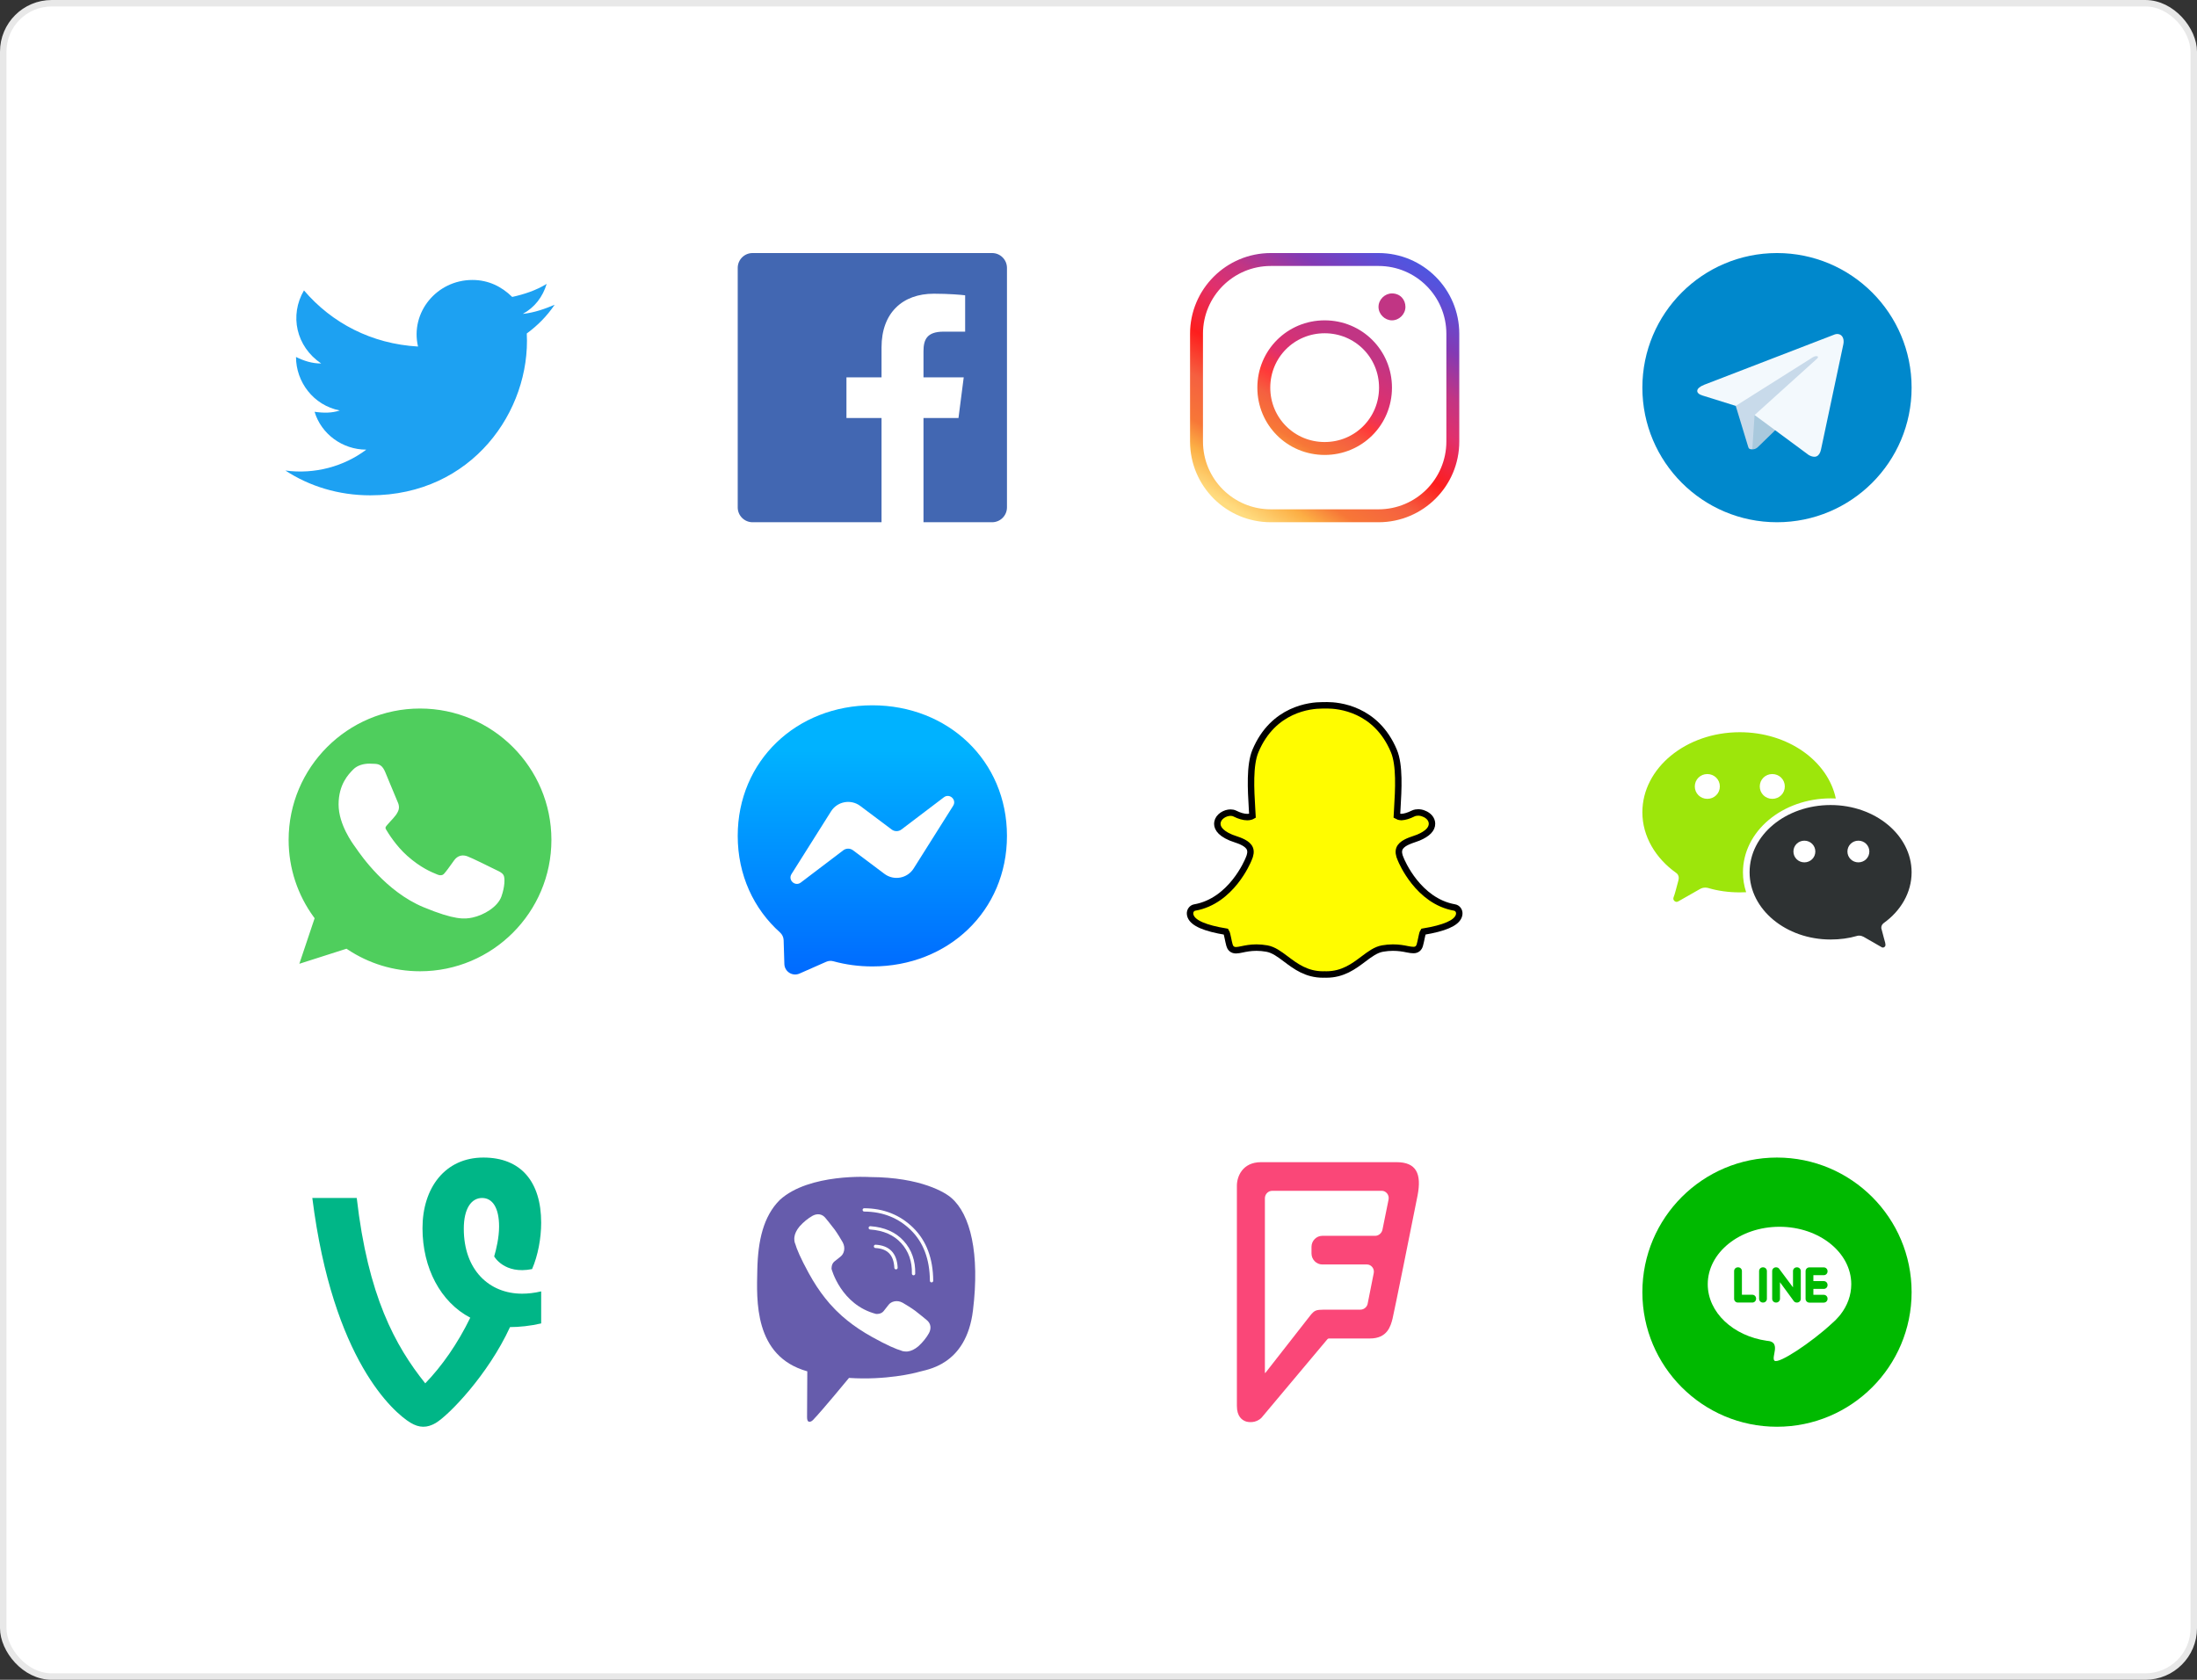 <svg width="340" height="260" viewBox="0 0 340 260" fill="none" xmlns="http://www.w3.org/2000/svg">
<rect x="0" y="0" width="340" height="260" fill="#333333" stroke="none"/>
<rect x="0.5" y="0.5" width="339" height="259" rx="7.5" fill="white" stroke="#E8E8E8"/>
<path fill-rule="evenodd" clip-rule="evenodd" d="M136.423 80.833H116.467C115.196 80.833 114.167 79.803 114.167 78.534V41.466C114.167 40.196 115.196 39.167 116.467 39.167H153.534C154.804 39.167 155.834 40.196 155.834 41.466V78.534C155.834 79.804 154.804 80.833 153.534 80.833H142.916V64.698H148.332L149.143 58.409H142.916V54.395C142.916 52.574 143.422 51.333 146.033 51.333L149.363 51.332V45.708C148.787 45.631 146.81 45.46 144.51 45.46C139.709 45.46 136.423 48.39 136.423 53.772V58.409H130.993V64.698H136.423V80.833Z" fill="#4267B2"/>
<path d="M149.432 183.287C148.388 182.323 144.179 179.241 134.806 179.197C134.806 179.197 123.748 178.525 118.357 183.509C115.356 186.534 114.299 190.961 114.192 196.452C114.079 201.944 113.934 212.223 123.773 215.014H123.779L123.773 219.269C123.773 219.269 123.71 220.994 124.836 221.342C126.195 221.767 126.993 220.461 128.296 219.047C129.006 218.273 129.994 217.132 130.736 216.263C137.461 216.834 142.638 215.527 143.223 215.337C144.582 214.893 152.269 213.898 153.515 203.618C154.804 193.021 152.885 186.312 149.432 183.287Z" fill="white"/>
<path d="M150.569 202.857C149.513 211.444 143.279 211.989 142.134 212.357C141.643 212.515 137.101 213.657 131.389 213.276C131.389 213.276 127.131 218.451 125.803 219.802C125.596 220.011 125.351 220.1 125.187 220.055C124.961 219.998 124.898 219.726 124.898 219.326C124.904 218.755 124.935 212.255 124.935 212.255C124.929 212.255 124.929 212.255 124.935 212.255C116.619 209.928 117.104 201.171 117.198 196.586C117.292 192.001 118.148 188.247 120.683 185.723C125.244 181.563 134.635 182.184 134.635 182.184C142.568 182.222 146.367 184.626 147.248 185.431C150.167 187.961 151.658 194.005 150.569 202.857Z" fill="#665CAC"/>
<path d="M138.661 196.218C138.56 194.119 137.503 193.022 135.49 192.914" stroke="white" stroke-width="0.513" stroke-linecap="round" stroke-linejoin="round"/>
<path d="M141.379 197.137C141.423 195.184 140.851 193.554 139.656 192.242C138.46 190.929 136.806 190.2 134.68 190.048" stroke="white" stroke-width="0.513" stroke-linecap="round" stroke-linejoin="round"/>
<path d="M144.165 198.234C144.14 194.842 143.134 192.178 141.152 190.225C139.171 188.278 136.698 187.289 133.748 187.27" stroke="white" stroke-width="0.513" stroke-linecap="round" stroke-linejoin="round"/>
<path fill-rule="evenodd" clip-rule="evenodd" d="M135.597 203.377C135.597 203.377 136.345 203.441 136.742 202.94L137.522 201.95C137.899 201.456 138.811 201.145 139.705 201.646C140.202 201.931 141.095 202.483 141.648 202.895C142.24 203.333 143.454 204.354 143.454 204.354C144.033 204.842 144.165 205.565 143.775 206.326C143.775 206.332 143.768 206.339 143.768 206.339C143.366 207.055 142.825 207.734 142.139 208.362C142.133 208.368 142.133 208.368 142.127 208.374C141.567 208.844 141.013 209.116 140.472 209.18C140.409 209.192 140.327 209.199 140.233 209.192C139.994 209.192 139.761 209.161 139.529 209.085L139.51 209.059C138.673 208.825 137.283 208.229 134.962 206.941C133.452 206.104 132.2 205.248 131.143 204.398C130.583 203.954 130.011 203.447 129.426 202.864C129.407 202.845 129.388 202.826 129.369 202.807C129.35 202.788 129.332 202.769 129.313 202.749C129.294 202.73 129.275 202.711 129.256 202.692C129.237 202.673 129.218 202.654 129.199 202.635C128.621 202.046 128.117 201.469 127.677 200.904C126.834 199.839 125.985 198.57 125.155 197.055C123.878 194.715 123.286 193.313 123.054 192.47L123.028 192.451C122.953 192.216 122.915 191.982 122.921 191.741C122.915 191.646 122.921 191.563 122.934 191.5C122.997 190.954 123.267 190.396 123.733 189.832C123.739 189.826 123.739 189.826 123.745 189.819C124.368 189.128 125.035 188.583 125.752 188.177C125.758 188.177 125.765 188.17 125.765 188.17C126.52 187.777 127.237 187.91 127.721 188.494C127.727 188.5 128.734 189.718 129.168 190.314C129.577 190.878 130.13 191.772 130.407 192.273C130.904 193.174 130.596 194.093 130.105 194.474L129.124 195.26C128.627 195.666 128.69 196.414 128.69 196.414C128.69 196.414 130.149 201.976 135.597 203.377Z" fill="white"/>
<path fill-rule="evenodd" clip-rule="evenodd" d="M44.167 130C44.167 118.512 53.509 109.167 64.994 109.167V109.167H65.006C76.491 109.167 85.834 118.512 85.834 130C85.834 141.488 76.491 150.833 65.006 150.833C60.77 150.833 56.839 149.572 53.546 147.392L45.538 149.951L48.134 142.211C45.636 138.781 44.167 134.556 44.167 130ZM57.857 118.72C58.469 118.745 58.775 118.781 59.179 119.749C59.309 120.064 59.489 120.499 59.685 120.976C60.244 122.333 60.943 124.029 61.052 124.256C61.199 124.562 61.346 124.979 61.138 125.383C60.955 125.77 60.794 125.956 60.526 126.266C60.506 126.29 60.486 126.314 60.464 126.338C60.333 126.49 60.204 126.627 60.076 126.763C59.904 126.944 59.733 127.125 59.558 127.343C59.553 127.348 59.548 127.354 59.543 127.36C59.266 127.686 58.964 128.04 59.313 128.641C59.668 129.241 60.893 131.237 62.693 132.841C64.829 134.742 66.593 135.455 67.389 135.777C67.46 135.806 67.523 135.832 67.578 135.855C68.08 136.063 68.68 136.014 69.048 135.622C69.446 135.193 69.924 134.521 70.422 133.822C70.507 133.704 70.591 133.585 70.676 133.466C71.092 132.878 71.619 132.805 72.17 133.013C72.733 133.209 75.709 134.679 76.321 134.985C76.446 135.048 76.562 135.103 76.669 135.155C77.087 135.356 77.367 135.491 77.484 135.695C77.631 135.952 77.631 137.165 77.129 138.586C76.627 140.006 74.631 141.183 73.039 141.525C71.95 141.758 70.529 141.942 65.742 139.958C60.071 137.609 56.27 132.098 55.497 130.977C55.436 130.888 55.393 130.826 55.371 130.797C55.362 130.785 55.352 130.771 55.34 130.755C54.951 130.223 52.898 127.414 52.898 124.513C52.898 121.608 54.332 120.15 54.974 119.497C54.993 119.478 55.011 119.46 55.028 119.443C55.53 118.928 56.362 118.696 57.159 118.696C57.416 118.696 57.648 118.708 57.857 118.72Z" fill="#4FCE5D"/>
<path d="M64.994 109.167H65.494V108.667H64.994V109.167ZM64.994 109.167H64.494V109.667H64.994V109.167ZM53.546 147.392L53.822 146.975L53.622 146.843L53.394 146.916L53.546 147.392ZM45.538 149.951L45.064 149.792L44.75 150.728L45.69 150.428L45.538 149.951ZM48.134 142.211L48.608 142.37L48.69 142.125L48.538 141.917L48.134 142.211ZM59.179 119.749L59.641 119.558L59.64 119.556L59.179 119.749ZM57.857 118.72L57.828 119.219L57.836 119.22L57.857 118.72ZM59.685 120.976L60.147 120.785L59.685 120.976ZM61.052 124.256L61.503 124.04V124.04L61.052 124.256ZM61.138 125.383L60.693 125.154L60.689 125.162L60.685 125.17L61.138 125.383ZM60.526 126.266L60.148 125.939L60.148 125.939L60.526 126.266ZM60.464 126.338L60.086 126.012L60.085 126.012L60.464 126.338ZM60.076 126.763L60.44 127.106V127.106L60.076 126.763ZM59.558 127.343L59.939 127.667L59.947 127.657L59.558 127.343ZM59.543 127.36L59.924 127.684L59.924 127.684L59.543 127.36ZM59.313 128.641L58.881 128.892L58.883 128.896L59.313 128.641ZM62.693 132.841L62.36 133.215L62.36 133.215L62.693 132.841ZM67.389 135.777L67.201 136.241L67.201 136.241L67.389 135.777ZM67.578 135.855L67.385 136.316L67.386 136.316L67.578 135.855ZM69.048 135.622L69.412 135.964L69.414 135.962L69.048 135.622ZM70.422 133.822L70.829 134.112L70.829 134.112L70.422 133.822ZM70.676 133.466L71.083 133.758L71.084 133.755L70.676 133.466ZM72.17 133.013L71.993 133.481L72.005 133.485L72.17 133.013ZM76.321 134.985L76.545 134.538L76.544 134.538L76.321 134.985ZM76.669 135.155L76.453 135.606L76.453 135.606L76.669 135.155ZM77.484 135.695L77.05 135.943L77.05 135.944L77.484 135.695ZM77.129 138.586L77.6 138.753L77.6 138.753L77.129 138.586ZM73.039 141.525L73.144 142.014L73.144 142.014L73.039 141.525ZM65.742 139.958L65.933 139.496L65.933 139.496L65.742 139.958ZM55.497 130.977L55.086 131.261L55.086 131.261L55.497 130.977ZM55.371 130.797L54.966 131.09L54.972 131.099L55.371 130.797ZM55.34 130.755L55.744 130.46L55.744 130.46L55.34 130.755ZM54.974 119.497L55.331 119.848L55.331 119.848L54.974 119.497ZM55.028 119.443L55.385 119.793L55.386 119.792L55.028 119.443ZM64.994 108.667C53.233 108.667 43.667 118.236 43.667 130H44.667C44.667 118.788 53.785 109.667 64.994 109.667V108.667ZM65.494 109.167V109.167H64.494V109.167H65.494ZM65.006 108.667H64.994V109.667H65.006V108.667ZM86.334 130C86.334 118.236 76.768 108.667 65.006 108.667V109.667C76.215 109.667 85.334 118.788 85.334 130H86.334ZM65.006 151.333C76.768 151.333 86.334 141.764 86.334 130H85.334C85.334 141.212 76.215 150.333 65.006 150.333V151.333ZM53.27 147.809C56.643 150.042 60.669 151.333 65.006 151.333V150.333C60.871 150.333 57.036 149.103 53.822 146.975L53.27 147.809ZM45.69 150.428L53.698 147.868L53.394 146.916L45.386 149.475L45.69 150.428ZM47.66 142.052L45.064 149.792L46.012 150.11L48.608 142.37L47.66 142.052ZM43.667 130C43.667 134.665 45.172 138.993 47.73 142.505L48.538 141.917C46.101 138.57 44.667 134.447 44.667 130H43.667ZM59.64 119.556C59.429 119.052 59.204 118.682 58.87 118.463C58.533 118.242 58.163 118.232 57.877 118.22L57.836 119.22C58.163 119.233 58.251 119.253 58.322 119.299C58.394 119.347 58.524 119.478 58.717 119.942L59.64 119.556ZM60.147 120.785C59.951 120.309 59.771 119.873 59.641 119.558L58.717 119.94C58.847 120.255 59.026 120.689 59.223 121.166L60.147 120.785ZM61.503 124.04C61.402 123.83 60.712 122.157 60.147 120.785L59.223 121.166C59.776 122.51 60.484 124.229 60.601 124.472L61.503 124.04ZM61.582 125.612C61.909 124.978 61.656 124.359 61.503 124.04L60.601 124.472C60.742 124.765 60.783 124.979 60.693 125.154L61.582 125.612ZM60.904 126.593C61.177 126.278 61.377 126.049 61.59 125.596L60.685 125.17C60.534 125.492 60.412 125.635 60.148 125.939L60.904 126.593ZM60.843 126.665C60.864 126.64 60.884 126.617 60.904 126.593L60.148 125.939C60.128 125.962 60.107 125.987 60.086 126.012L60.843 126.665ZM60.44 127.106C60.567 126.971 60.703 126.827 60.843 126.665L60.085 126.012C59.963 126.154 59.842 126.282 59.712 126.419L60.44 127.106ZM59.947 127.657C60.109 127.457 60.267 127.289 60.44 127.106L59.712 126.419C59.542 126.6 59.358 126.794 59.169 127.029L59.947 127.657ZM59.924 127.684C59.929 127.679 59.934 127.673 59.939 127.667L59.177 127.019C59.173 127.024 59.168 127.03 59.163 127.036L59.924 127.684ZM59.746 128.39C59.632 128.194 59.653 128.102 59.669 128.052C59.7 127.958 59.772 127.862 59.924 127.684L59.163 127.036C59.037 127.183 58.82 127.428 58.718 127.743C58.602 128.101 58.646 128.486 58.881 128.892L59.746 128.39ZM63.025 132.468C61.285 130.917 60.092 128.976 59.744 128.387L58.883 128.896C59.245 129.507 60.501 131.558 62.36 133.215L63.025 132.468ZM67.576 135.314C66.805 135.002 65.1 134.314 63.025 132.468L62.36 133.215C64.558 135.17 66.382 135.909 67.201 136.241L67.576 135.314ZM67.771 135.393C67.713 135.369 67.647 135.342 67.576 135.314L67.201 136.241C67.273 136.27 67.334 136.294 67.385 136.316L67.771 135.393ZM68.683 135.28C68.498 135.477 68.14 135.547 67.77 135.393L67.386 136.316C68.02 136.579 68.862 136.551 69.412 135.964L68.683 135.28ZM70.015 133.532C69.509 134.242 69.052 134.882 68.681 135.282L69.414 135.962C69.84 135.503 70.339 134.8 70.829 134.112L70.015 133.532ZM70.27 133.175C70.184 133.294 70.099 133.414 70.015 133.532L70.829 134.112C70.914 133.994 70.998 133.876 71.083 133.758L70.27 133.175ZM72.346 132.545C72.006 132.417 71.627 132.358 71.246 132.457C70.858 132.559 70.53 132.807 70.268 133.178L71.084 133.755C71.238 133.538 71.382 133.455 71.499 133.425C71.622 133.393 71.782 133.401 71.993 133.481L72.346 132.545ZM76.544 134.538C76.236 134.384 75.337 133.939 74.444 133.507C73.57 133.085 72.65 132.651 72.334 132.541L72.005 133.485C72.252 133.571 73.103 133.97 74.009 134.408C74.898 134.837 75.793 135.28 76.097 135.432L76.544 134.538ZM76.886 134.704C76.778 134.653 76.665 134.598 76.545 134.538L76.097 135.432C76.226 135.497 76.346 135.554 76.453 135.606L76.886 134.704ZM77.918 135.447C77.798 135.238 77.616 135.099 77.452 134.998C77.288 134.897 77.087 134.801 76.886 134.704L76.453 135.606C76.67 135.71 76.817 135.782 76.927 135.849C77.037 135.917 77.052 135.948 77.05 135.943L77.918 135.447ZM77.6 138.753C77.866 138.002 78 137.302 78.048 136.747C78.072 136.471 78.075 136.223 78.06 136.018C78.046 135.84 78.015 135.616 77.918 135.447L77.05 135.944C77.026 135.903 77.05 135.927 77.062 136.093C77.073 136.232 77.072 136.425 77.052 136.661C77.011 137.133 76.894 137.749 76.657 138.419L77.6 138.753ZM73.144 142.014C74.005 141.829 74.961 141.423 75.773 140.874C76.575 140.331 77.299 139.606 77.6 138.753L76.657 138.419C76.457 138.986 75.931 139.559 75.213 140.046C74.502 140.526 73.665 140.879 72.934 141.037L73.144 142.014ZM65.55 140.42C67.96 141.419 69.553 141.885 70.699 142.067C71.865 142.252 72.557 142.14 73.144 142.014L72.935 141.036C72.432 141.144 71.868 141.24 70.855 141.079C69.821 140.915 68.31 140.481 65.933 139.496L65.55 140.42ZM55.086 131.261C55.856 132.378 59.729 138.009 65.55 140.42L65.933 139.496C60.413 137.21 56.685 131.818 55.909 130.693L55.086 131.261ZM54.972 131.099C54.986 131.117 55.02 131.165 55.086 131.261L55.909 130.693C55.852 130.61 55.8 130.536 55.769 130.494L54.972 131.099ZM54.936 131.05C54.948 131.066 54.958 131.079 54.966 131.09L55.775 130.503C55.766 130.49 55.755 130.475 55.744 130.46L54.936 131.05ZM52.398 124.513C52.398 126.073 52.947 127.581 53.525 128.745C54.106 129.915 54.737 130.777 54.937 131.05L55.744 130.46C55.554 130.2 54.963 129.392 54.421 128.3C53.875 127.201 53.398 125.854 53.398 124.513H52.398ZM54.618 119.147C53.945 119.83 52.398 121.41 52.398 124.513H53.398C53.398 121.807 54.718 120.47 55.331 119.848L54.618 119.147ZM54.671 119.093C54.654 119.11 54.636 119.128 54.618 119.147L55.331 119.848C55.349 119.829 55.367 119.811 55.385 119.793L54.671 119.093ZM57.159 118.196C56.291 118.196 55.303 118.446 54.67 119.093L55.386 119.792C55.757 119.411 56.434 119.196 57.159 119.196V118.196ZM57.886 118.221C57.675 118.209 57.431 118.196 57.159 118.196V119.196C57.401 119.196 57.621 119.207 57.828 119.219L57.886 118.221Z" fill="white"/>
<path d="M185.167 51.667C185.167 45.316 190.316 40.167 196.667 40.167H213.334C219.685 40.167 224.834 45.316 224.834 51.667V68.333C224.834 74.685 219.685 79.833 213.334 79.833H196.667C190.316 79.833 185.167 74.685 185.167 68.333V51.667Z" fill="white" stroke="url(#paint0_linear_7592_12550)" stroke-width="2"/>
<path d="M195.583 60C195.583 54.765 199.765 50.583 205 50.583C210.234 50.583 214.416 54.765 214.416 60C214.416 65.235 210.234 69.417 205 69.417C199.765 69.417 195.583 65.235 195.583 60Z" fill="white" stroke="url(#paint1_linear_7592_12550)" stroke-width="2"/>
<path d="M217.5 47.5C217.5 48.622 216.538 49.583 215.416 49.583C214.295 49.583 213.333 48.622 213.333 47.5C213.333 46.378 214.295 45.417 215.416 45.417C216.698 45.417 217.5 46.378 217.5 47.5Z" fill="#C13584"/>
<path fill-rule="evenodd" clip-rule="evenodd" d="M275 220.833C286.506 220.833 295.834 211.506 295.834 200C295.834 188.494 286.506 179.167 275 179.167C263.494 179.167 254.167 188.494 254.167 200C254.167 211.506 263.494 220.833 275 220.833Z" fill="#00B900"/>
<path fill-rule="evenodd" clip-rule="evenodd" d="M275.39 189.881C281.524 189.881 286.495 193.862 286.495 198.773C286.495 200.489 285.888 202.091 284.838 203.449C284.786 203.526 284.718 203.612 284.632 203.706L284.625 203.713C284.266 204.143 283.862 204.546 283.418 204.918C280.347 207.757 275.292 211.136 274.625 210.615C274.407 210.444 274.488 210.025 274.579 209.549C274.732 208.757 274.915 207.806 273.809 207.576C273.685 207.562 273.562 207.546 273.44 207.529L273.438 207.529V207.529C268.236 206.79 264.285 203.151 264.285 198.773C264.285 193.862 269.257 189.881 275.39 189.881ZM268.946 201.61H268.983H268.994H271.185C271.504 201.61 271.764 201.349 271.764 201.031V200.982C271.764 200.664 271.504 200.403 271.185 200.403H269.573V196.735C269.573 196.416 269.312 196.156 268.994 196.156H268.946C268.627 196.156 268.366 196.416 268.366 196.735V201.031C268.366 201.349 268.627 201.61 268.946 201.61ZM282.824 198.869V198.917C282.824 199.236 282.563 199.497 282.245 199.496H280.633V200.413H282.245C282.563 200.413 282.824 200.674 282.824 200.993V201.041C282.824 201.36 282.563 201.62 282.245 201.62H280.053H280.042H280.005C279.687 201.62 279.426 201.36 279.426 201.041V196.745C279.426 196.427 279.687 196.166 280.005 196.166H280.042H280.053H282.245C282.563 196.166 282.824 196.427 282.824 196.745V196.794C282.824 197.112 282.563 197.373 282.245 197.373H280.633V198.29H282.245C282.563 198.29 282.824 198.55 282.824 198.869ZM278.518 201.437L278.518 201.437C278.622 201.332 278.686 201.189 278.686 201.031V196.735C278.686 196.417 278.425 196.156 278.106 196.156H278.058C277.74 196.156 277.479 196.417 277.479 196.735V199.257L275.385 196.449C275.285 196.274 275.097 196.156 274.883 196.156H274.834C274.516 196.156 274.255 196.417 274.255 196.735V201.031C274.255 201.349 274.516 201.61 274.834 201.61H274.883C275.201 201.61 275.462 201.349 275.462 201.031V198.462L277.57 201.342C277.583 201.362 277.597 201.381 277.613 201.4L277.613 201.4C277.671 201.479 277.75 201.533 277.838 201.566C277.906 201.594 277.98 201.61 278.058 201.61H278.106C278.204 201.61 278.296 201.585 278.377 201.542C278.435 201.515 278.484 201.479 278.518 201.437ZM272.859 201.61H272.811C272.493 201.61 272.232 201.349 272.232 201.031V196.735C272.232 196.417 272.493 196.156 272.811 196.156H272.859C273.178 196.156 273.439 196.417 273.439 196.735V201.031C273.439 201.349 273.178 201.61 272.859 201.61Z" fill="white"/>
<path d="M205.403 109.167C207.127 109.167 212.965 109.677 215.714 116.236C216.639 118.443 216.418 122.192 216.239 125.204L216.232 125.332C216.212 125.66 216.194 125.975 216.178 126.28C216.306 126.356 216.532 126.448 216.877 126.465C217.398 126.44 218.002 126.258 218.673 125.923C218.959 125.781 219.265 125.751 219.471 125.751C219.773 125.751 220.08 125.814 220.34 125.929L220.342 125.929C221.113 126.222 221.599 126.814 221.611 127.477C221.626 128.321 220.917 129.049 219.505 129.643C219.333 129.715 219.123 129.786 218.9 129.861C218.103 130.13 216.898 130.537 216.571 131.357C216.402 131.781 216.469 132.327 216.771 132.98C216.778 132.995 216.785 133.01 216.791 133.025C216.897 133.287 219.445 139.472 225.11 140.465C225.545 140.541 225.857 140.954 225.832 141.423C225.825 141.564 225.793 141.704 225.739 141.838C225.315 142.891 223.522 143.664 220.257 144.204C220.149 144.359 220.036 144.909 219.967 145.246L219.967 145.249C219.897 145.588 219.826 145.923 219.728 146.278C219.592 146.773 219.25 147.046 218.764 147.046H218.741L218.717 147.045C218.485 147.045 218.169 147.004 217.776 146.922C217.148 146.791 216.444 146.671 215.555 146.671C215.038 146.671 214.502 146.719 213.963 146.814C212.911 147 212.018 147.671 210.981 148.45L210.977 148.453C209.494 149.569 207.814 150.833 205.258 150.833C205.144 150.833 205.036 150.83 204.953 150.826C204.883 150.831 204.813 150.833 204.742 150.833C202.188 150.833 200.507 149.569 199.023 148.453C197.987 147.674 197.092 147.001 196.038 146.814C195.499 146.719 194.963 146.671 194.446 146.671C193.514 146.671 192.769 146.826 192.225 146.939C191.863 147.014 191.55 147.08 191.284 147.08C190.627 147.08 190.372 146.653 190.273 146.297C190.173 145.934 190.103 145.59 190.034 145.257L190.033 145.248C189.963 144.91 189.851 144.363 189.743 144.208C186.478 143.669 184.685 142.894 184.26 141.837C184.207 141.702 184.176 141.563 184.168 141.424C184.144 140.955 184.455 140.542 184.891 140.466C190.553 139.474 193.104 133.288 193.21 133.025C193.215 133.013 193.22 133.001 193.225 132.989C193.227 132.986 193.228 132.983 193.229 132.981C193.531 132.328 193.599 131.781 193.43 131.357C193.103 130.538 191.899 130.131 191.102 129.861C190.881 129.787 190.67 129.716 190.496 129.643C188.566 128.832 188.297 127.9 188.411 127.261C188.57 126.374 189.586 125.779 190.437 125.779C190.682 125.779 190.904 125.827 191.097 125.923C191.823 126.285 192.468 126.469 193.013 126.469C193.422 126.469 193.682 126.364 193.824 126.281C193.808 125.996 193.791 125.703 193.774 125.416C193.77 125.344 193.766 125.272 193.761 125.201L193.761 125.197C193.584 122.187 193.363 118.444 194.286 116.24C197.035 109.684 202.86 109.175 204.579 109.175C204.632 109.175 205.3 109.167 205.3 109.167C205.332 109.167 205.367 109.167 205.403 109.167Z" fill="#FFFC00" stroke="black"/>
<path fill-rule="evenodd" clip-rule="evenodd" d="M275 80.833C286.506 80.833 295.834 71.506 295.834 60C295.834 48.494 286.506 39.167 275 39.167C263.494 39.167 254.167 48.494 254.167 60C254.167 71.506 263.494 80.833 275 80.833Z" fill="#0088CC"/>
<path fill-rule="evenodd" clip-rule="evenodd" d="M271.181 69.549C270.506 69.549 270.621 69.294 270.388 68.651L268.403 62.119L283.681 53.056" fill="#C8DAEA"/>
<path fill-rule="evenodd" clip-rule="evenodd" d="M271.18 69.549C271.701 69.549 271.931 69.31 272.221 69.028L274.999 66.327L271.534 64.237" fill="#A9C9DD"/>
<path fill-rule="evenodd" clip-rule="evenodd" d="M271.534 64.238L279.93 70.441C280.888 70.969 281.58 70.696 281.818 69.551L285.236 53.447C285.586 52.044 284.701 51.408 283.785 51.824L263.717 59.562C262.347 60.111 262.355 60.875 263.467 61.216L268.617 62.823L280.54 55.301C281.102 54.96 281.619 55.144 281.195 55.52" fill="#F3F9FD"/>
<path d="M44.167 72.828C47.862 75.252 52.377 76.667 57.303 76.667C73.108 76.667 82.139 63.535 81.523 51.616C83.165 50.404 84.602 48.99 85.834 47.172C84.397 47.778 82.755 48.384 80.908 48.586C82.755 47.576 83.986 45.959 84.602 43.939C82.96 44.949 81.113 45.556 79.266 45.959C77.624 44.343 75.571 43.333 73.108 43.333C67.566 43.333 63.461 48.384 64.692 53.636C57.508 53.232 51.351 50 47.041 44.949C44.783 48.788 45.809 53.636 49.709 56.263C48.272 56.263 47.041 55.858 45.809 55.252C45.809 59.091 48.477 62.727 52.582 63.535C51.351 63.939 50.119 63.939 48.683 63.737C49.709 67.172 52.993 69.596 56.688 69.596C53.198 72.222 48.683 73.434 44.167 72.828Z" fill="#1DA1F2"/>
<path fill-rule="evenodd" clip-rule="evenodd" d="M135 109.167C123.263 109.167 114.167 117.764 114.167 129.376C114.167 135.45 116.657 140.698 120.71 144.324C121.05 144.63 121.255 145.053 121.272 145.51L121.385 149.216C121.423 150.398 122.643 151.165 123.724 150.691L127.857 148.868C128.21 148.713 128.599 148.684 128.968 148.784C130.867 149.308 132.892 149.585 135 149.585C146.737 149.585 155.834 140.987 155.834 129.376C155.834 117.764 146.737 109.167 135 109.167Z" fill="url(#paint2_linear_7592_12550)"/>
<path fill-rule="evenodd" clip-rule="evenodd" d="M122.491 135.287L128.611 125.578C129.584 124.036 131.671 123.65 133.13 124.744L137.997 128.395C138.445 128.73 139.057 128.726 139.502 128.391L146.075 123.403C146.951 122.736 148.099 123.788 147.508 124.719L141.392 134.423C140.42 135.966 138.332 136.351 136.874 135.257L132.007 131.606C131.558 131.271 130.946 131.275 130.502 131.61L123.925 136.603C123.049 137.269 121.9 136.217 122.491 135.287Z" fill="white"/>
<path fill-rule="evenodd" clip-rule="evenodd" d="M283.297 145.418C284.737 145.418 286.13 145.233 287.383 144.863C287.476 144.817 287.615 144.817 287.755 144.817C287.987 144.817 288.219 144.91 288.405 145.002L291.144 146.575C291.237 146.621 291.283 146.667 291.376 146.667C291.608 146.667 291.794 146.482 291.794 146.251C291.794 146.158 291.748 146.066 291.748 145.927C291.748 145.881 291.376 144.632 291.191 143.846C291.144 143.753 291.144 143.661 291.144 143.568C291.144 143.291 291.283 143.059 291.516 142.874C294.162 140.978 295.834 138.157 295.834 135.011C295.834 129.276 290.216 124.604 283.297 124.604C276.379 124.604 270.761 129.23 270.761 135.011C270.761 140.747 276.379 145.418 283.297 145.418Z" fill="#2E3233"/>
<path fill-rule="evenodd" clip-rule="evenodd" d="M259.38 135.094C256.215 132.844 254.167 129.447 254.167 125.728C254.167 118.888 260.916 113.333 269.247 113.333C276.69 113.333 282.871 117.767 284.104 123.59C283.849 123.578 283.592 123.572 283.333 123.572C275.828 123.572 269.734 128.666 269.734 135.034C269.734 136.094 269.905 137.122 270.227 138.098C269.903 138.115 269.576 138.124 269.247 138.124C267.525 138.124 265.849 137.894 264.314 137.435C264.174 137.389 263.988 137.389 263.848 137.389H263.848C263.569 137.389 263.29 137.481 263.057 137.619L259.752 139.501C259.659 139.547 259.566 139.593 259.473 139.593C259.194 139.593 258.961 139.363 258.961 139.088C258.961 138.979 258.99 138.898 259.025 138.801C259.035 138.776 259.044 138.749 259.054 138.72C259.101 138.674 259.52 137.159 259.752 136.241C259.752 136.195 259.764 136.138 259.776 136.081C259.787 136.023 259.799 135.966 259.799 135.92C259.799 135.553 259.659 135.277 259.38 135.094Z" fill="#9DE60B"/>
<path fill-rule="evenodd" clip-rule="evenodd" d="M266.158 121.727C266.158 122.798 265.302 123.645 264.22 123.645C263.139 123.645 262.282 122.798 262.282 121.727C262.282 120.656 263.139 119.808 264.22 119.808C265.302 119.808 266.158 120.656 266.158 121.727Z" fill="white"/>
<path fill-rule="evenodd" clip-rule="evenodd" d="M276.212 121.727C276.212 122.798 275.356 123.645 274.274 123.645C273.192 123.645 272.336 122.798 272.336 121.727C272.336 120.656 273.192 119.808 274.274 119.808C275.356 119.808 276.212 120.656 276.212 121.727Z" fill="white"/>
<path fill-rule="evenodd" clip-rule="evenodd" d="M285.902 131.799C285.902 132.731 286.656 133.477 287.598 133.477C288.54 133.477 289.294 132.731 289.294 131.799C289.294 130.866 288.54 130.12 287.598 130.12C286.656 130.12 285.902 130.866 285.902 131.799Z" fill="white"/>
<path fill-rule="evenodd" clip-rule="evenodd" d="M277.544 131.799C277.544 132.731 278.298 133.477 279.24 133.477C280.182 133.477 280.935 132.731 280.935 131.799C280.935 130.866 280.182 130.12 279.24 130.12C278.298 130.12 277.544 130.866 277.544 131.799Z" fill="white"/>
<path fill-rule="evenodd" clip-rule="evenodd" d="M83.75 199.88C82.709 200.128 81.702 200.237 80.797 200.237C75.699 200.237 71.775 196.565 71.775 190.181C71.775 187.052 72.948 185.425 74.607 185.425C76.185 185.425 77.237 186.886 77.237 189.848C77.237 191.533 76.799 193.378 76.477 194.47C76.477 194.47 78.047 197.296 82.342 196.429C83.254 194.341 83.75 191.636 83.75 189.263C83.75 182.88 80.594 179.167 74.809 179.167C68.863 179.167 65.384 183.882 65.384 190.098C65.384 196.257 68.175 201.544 72.778 203.953C70.842 207.946 68.379 211.464 65.81 214.115C61.151 208.304 56.938 200.552 55.208 185.425H48.333C51.509 210.619 60.976 218.641 63.479 220.181C64.895 221.058 66.115 221.016 67.409 220.265C69.441 219.072 75.544 212.78 78.926 205.409C80.345 205.405 82.05 205.237 83.75 204.84V199.88Z" fill="#00B687"/>
<path fill-rule="evenodd" clip-rule="evenodd" d="M214.885 185.692L213.943 190.346C213.836 190.841 213.378 191.282 212.813 191.282H204.631C203.716 191.282 202.963 192.053 202.963 192.989V194.008C202.963 194.944 203.716 195.715 204.631 195.715H211.548C212.194 195.715 212.732 196.349 212.598 197.037C212.463 197.753 211.736 201.388 211.656 201.774C211.602 202.187 211.171 202.71 210.525 202.71H204.873C203.689 202.738 203.447 202.765 202.747 203.646C202.048 204.528 195.858 212.458 195.858 212.458C195.804 212.541 195.75 212.513 195.75 212.431V185.471C195.75 184.838 196.261 184.315 196.88 184.315H213.862C214.455 184.315 215.047 184.921 214.885 185.692ZM216.123 179.881C216.123 179.881 198.064 179.881 195.158 179.881C192.278 179.881 191.417 182.111 191.417 183.516V217.608C191.417 219.287 192.251 219.783 192.709 219.976C193.166 220.168 194.377 220.306 195.239 219.425C195.239 219.425 205.196 207.556 205.358 207.363C205.519 207.171 205.6 207.171 205.708 207.171C205.815 207.171 209.933 207.171 212.005 207.171C214.697 207.171 215.208 205.271 215.504 204.114C215.746 203.15 218.518 189.381 219.379 185.03C220.025 181.671 219.191 179.881 216.123 179.881Z" fill="#FA4778"/>
<defs>
<linearGradient id="paint0_linear_7592_12550" x1="222.709" y1="39.167" x2="195.72" y2="81.76" gradientUnits="userSpaceOnUse">
<stop stop-color="#405DE6"/>
<stop offset="0.099" stop-color="#5851DB"/>
<stop offset="0.234" stop-color="#833AB4"/>
<stop offset="0.354" stop-color="#C13584"/>
<stop offset="0.458" stop-color="#E1306C"/>
<stop offset="0.603" stop-color="#FD1D1D"/>
<stop offset="0.719" stop-color="#F56040"/>
<stop offset="0.836" stop-color="#F77737"/>
<stop offset="0.906" stop-color="#FCAF45"/>
<stop offset="1" stop-color="#FFDC80"/>
</linearGradient>
<linearGradient id="paint1_linear_7592_12550" x1="210.208" y1="51.667" x2="198.75" y2="71.458" gradientUnits="userSpaceOnUse">
<stop offset="0.076" stop-color="#C13584"/>
<stop offset="0.375" stop-color="#E1306C"/>
<stop offset="0.528" stop-color="#FF3939"/>
<stop offset="0.66" stop-color="#F56040"/>
<stop offset="0.835" stop-color="#F77737"/>
<stop offset="1" stop-color="#FCAF45"/>
</linearGradient>
<linearGradient id="paint2_linear_7592_12550" x1="135" y1="109.167" x2="135" y2="150.833" gradientUnits="userSpaceOnUse">
<stop offset="0.167" stop-color="#00B2FF"/>
<stop offset="1" stop-color="#006AFF"/>
</linearGradient>
</defs>
</svg>
